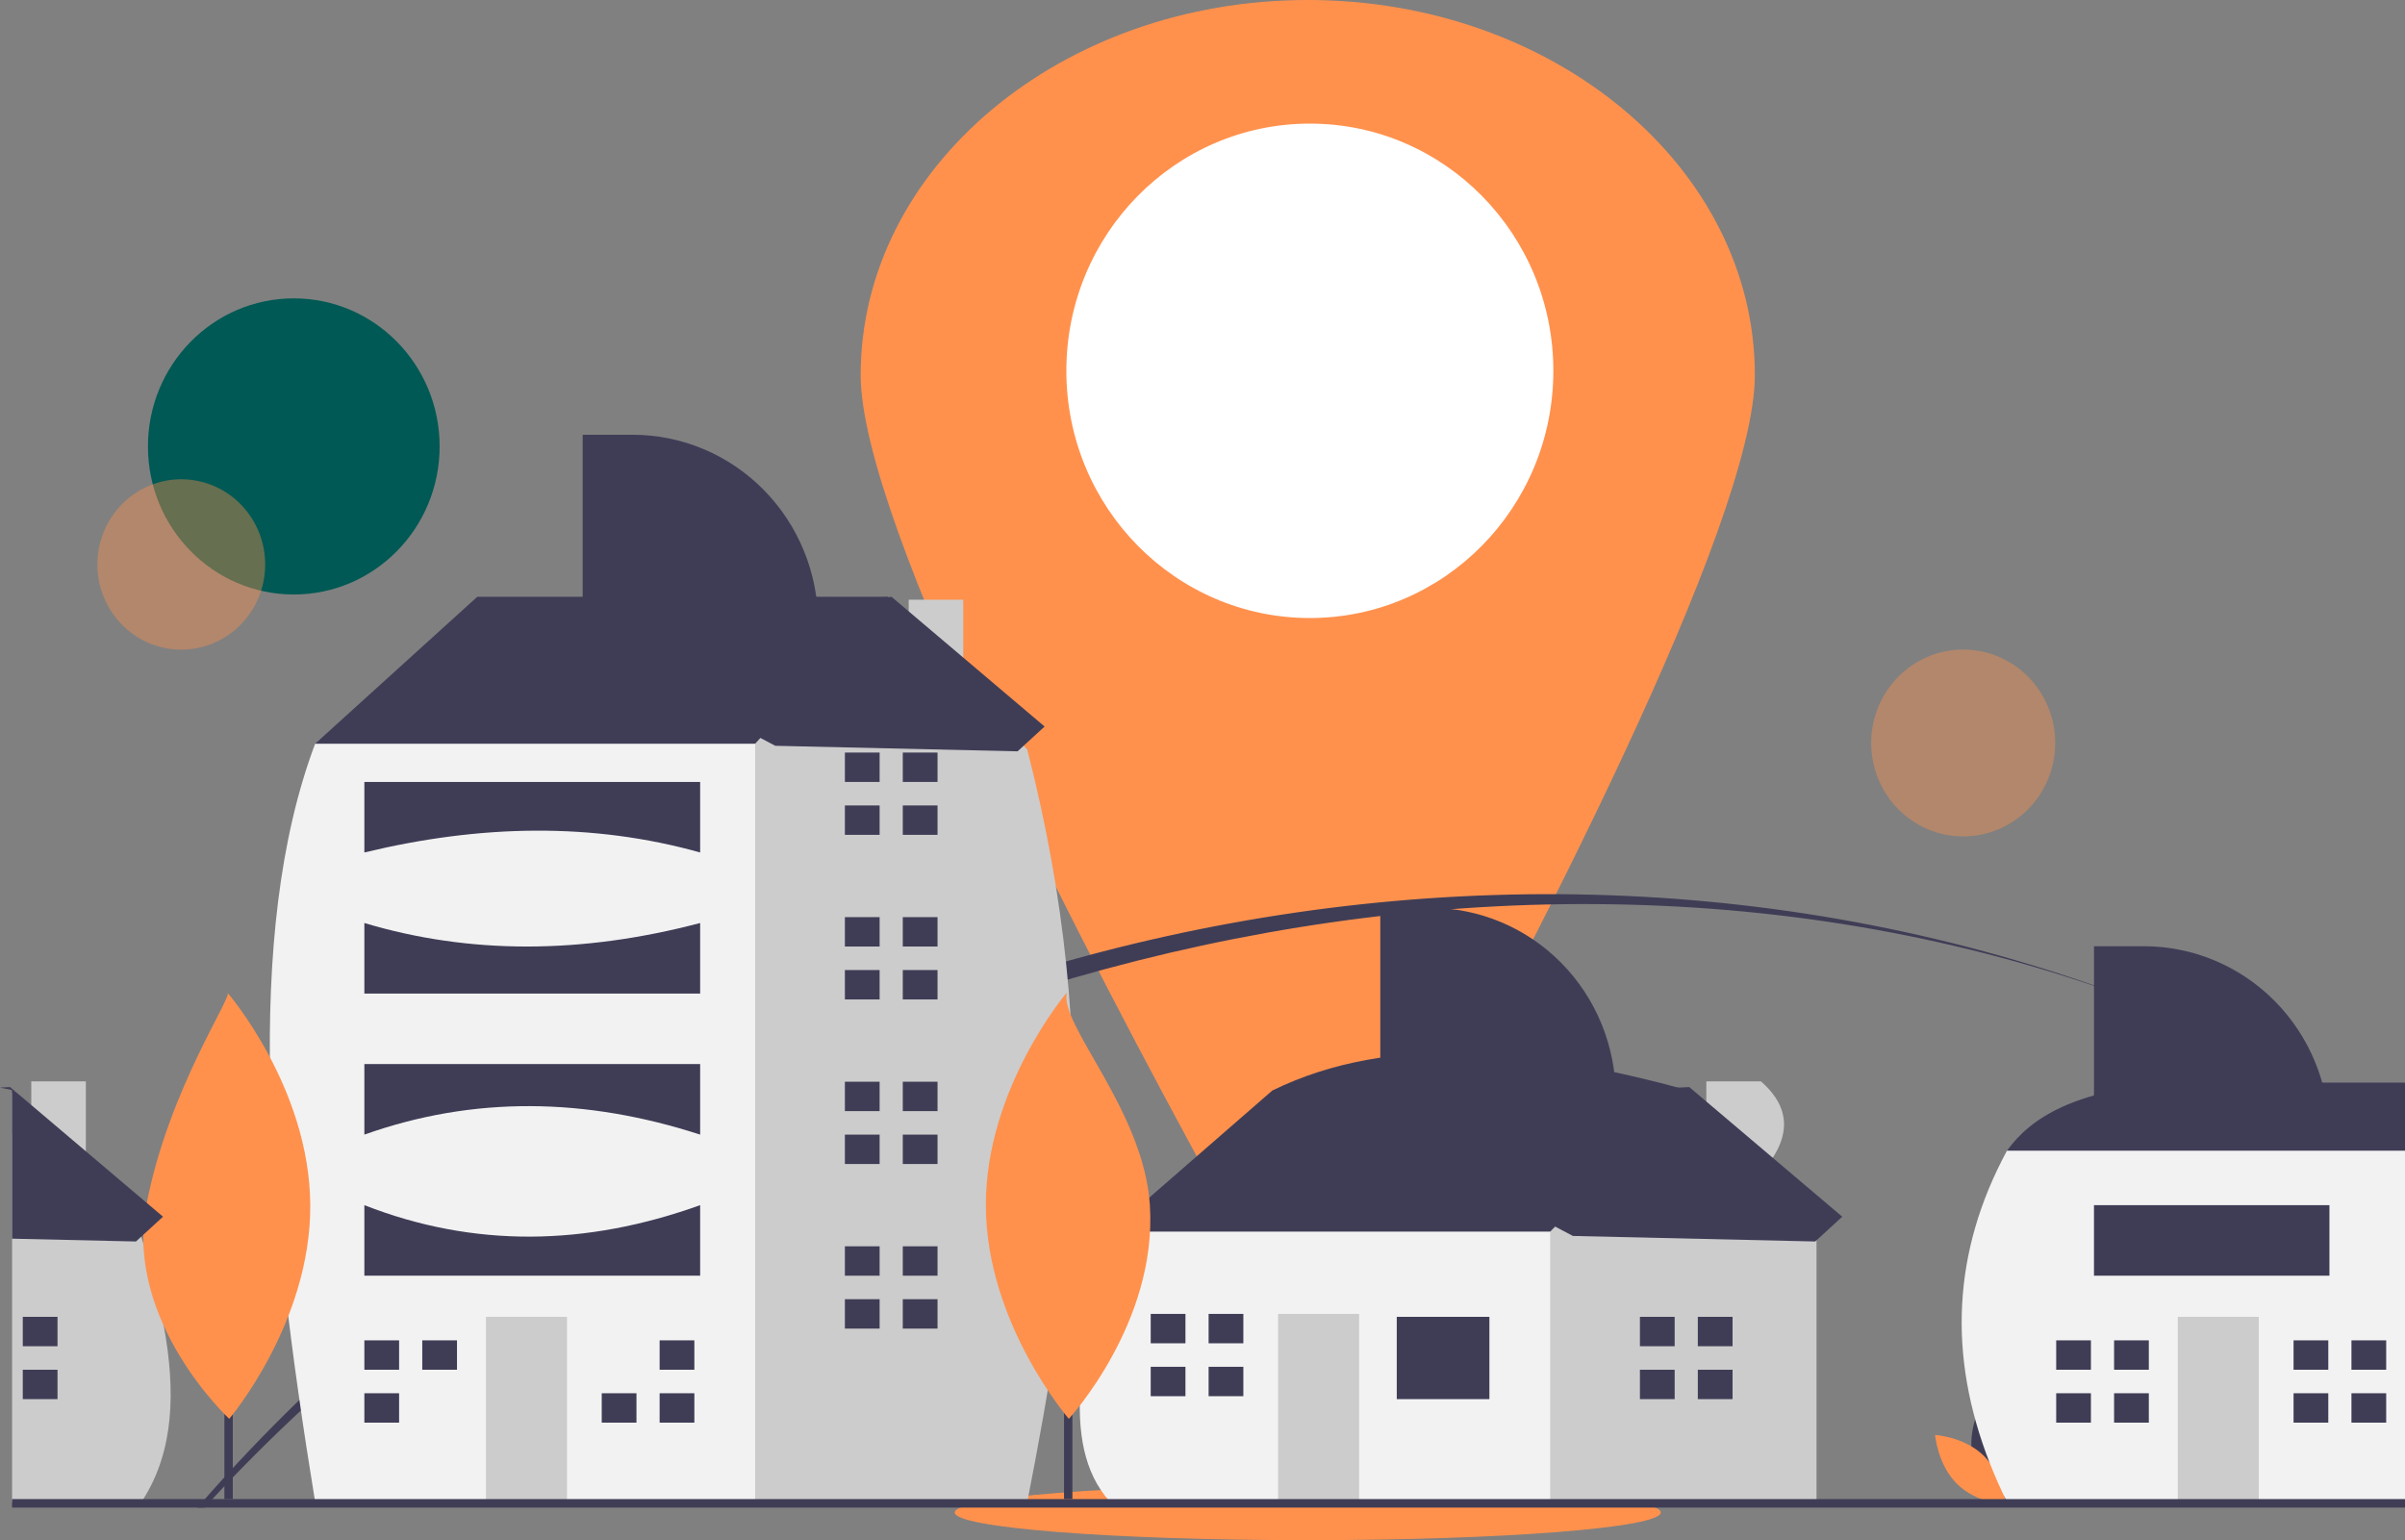 <svg width="776" height="497" viewBox="0 0 776 497" fill="none" xmlns="http://www.w3.org/2000/svg">
<rect x="0" y="0" width="776" height="497" fill="#808080" stroke="none"/>
<g clip-path="url(#clip0_64_1077)">
<path d="M566.222 121.036C566.222 168.719 492.819 309.339 450.732 386.046C447.877 391.251 443.705 395.587 438.647 398.605C433.589 401.623 427.828 403.215 421.961 403.215C416.094 403.215 410.334 401.623 405.276 398.605C400.217 395.587 396.045 391.251 393.191 386.046C351.104 309.339 277.701 168.719 277.701 121.036C277.701 54.19 342.288 2.26498e-05 421.961 2.26498e-05C501.634 2.26498e-05 566.222 54.19 566.222 121.036Z" fill="#FF914D"/>
<path d="M422.639 199.434C466.029 199.434 501.203 163.718 501.203 119.66C501.203 75.603 466.029 39.887 422.639 39.887C379.249 39.887 344.074 75.603 344.074 119.66C344.074 163.718 379.249 199.434 422.639 199.434Z" fill="white"/>
<path d="M94.794 191.841C120.783 191.841 141.851 170.449 141.851 144.06C141.851 117.671 120.783 96.279 94.794 96.279C68.806 96.279 47.737 117.671 47.737 144.06C47.737 170.449 68.806 191.841 94.794 191.841Z" fill="#005954"/>
<path d="M421.961 497C484.871 497 535.869 493.003 535.869 488.071C535.869 483.14 484.871 479.143 421.961 479.143C359.052 479.143 308.054 483.14 308.054 488.071C308.054 493.003 359.052 497 421.961 497Z" fill="#FF914D"/>
<path opacity="0.4" d="M85.213 186.551C87.608 171.565 77.585 157.446 62.827 155.014C48.068 152.582 34.163 162.759 31.768 177.744C29.373 192.73 39.395 206.85 54.154 209.282C68.912 211.713 82.818 201.537 85.213 186.551Z" fill="#FF914D"/>
<path d="M691.868 323.95C478.674 242.801 218.653 321.914 68.527 483.745C67.674 484.652 66.821 485.574 65.994 486.496H63.705C64.491 485.574 65.303 484.652 66.103 483.745C219.344 309.604 475.911 240.201 691.868 323.95Z" fill="#3F3D56"/>
<path d="M750.128 350.867C731.284 340.662 711.825 331.672 691.868 323.95C711.877 331.545 731.344 340.538 750.128 350.867Z" fill="#3F3D56"/>
<path opacity="0.4" d="M633.447 269.903C649.845 269.903 663.139 256.405 663.139 239.754C663.139 223.103 649.845 209.605 633.447 209.605C617.048 209.605 603.755 223.103 603.755 239.754C603.755 256.405 617.048 269.903 633.447 269.903Z" fill="#FF914D"/>
<path d="M636.753 471.656C639.048 480.269 646.907 485.603 646.907 485.603C646.907 485.603 651.046 476.973 648.751 468.361C646.457 459.748 638.598 454.414 638.598 454.414C638.598 454.414 634.458 463.044 636.753 471.656Z" fill="#3F3D56"/>
<path d="M640.125 469.805C646.421 476.029 647.19 485.596 647.19 485.596C647.19 485.596 637.751 485.073 631.455 478.849C625.158 472.626 624.389 463.059 624.389 463.059C624.389 463.059 633.828 463.582 640.125 469.805Z" fill="#FF914D"/>
<path d="M4.551 351.906V365.192L3.901 365.907V351.768C4.118 351.809 4.335 351.864 4.551 351.906Z" fill="#3F3D56"/>
<path d="M46.245 483.738C46.055 484.055 45.852 484.371 45.649 484.687H3.901V352.566L4.551 351.906L10.091 358.301V348.948H27.701V378.63L45.486 399.137L45.649 399.33C45.865 400.017 46.069 400.705 46.272 401.393C46.273 401.403 46.278 401.413 46.285 401.42C48.953 410.088 51.141 418.899 52.841 427.814C56.715 448.844 56.133 468.128 46.245 483.738Z" fill="#CCCCCC"/>
<path d="M18.56 424.936H7.351V434.42H18.56V424.936Z" fill="#3F3D56"/>
<path d="M18.56 442.008H7.351V451.491H18.56V442.008Z" fill="#3F3D56"/>
<path d="M363.818 406.917L358.214 397.433L410.519 351.91C449.188 333.011 495.8 338.464 545.019 351.91V365.187L496.45 418.298L440.408 429.678L363.818 406.917Z" fill="#3F3D56"/>
<path d="M568.171 378.625C577.459 368.134 578.75 358.158 568.171 348.947H550.562V358.306L545.019 351.91L500.186 397.433L492.713 405.02L483.373 442.957L500.186 484.685H586.115V399.33L568.171 378.625Z" fill="#CCCCCC"/>
<path d="M358.214 397.433H500.185V484.685H358.214C341.038 465.817 349.961 431.426 358.214 397.433Z" fill="#F2F2F2"/>
<path d="M480.571 424.936H450.682V451.491H480.571V424.936Z" fill="#3F3D56"/>
<path d="M438.54 423.988H412.387V484.685H438.54V423.988Z" fill="#CCCCCC"/>
<path d="M382.499 433.472V423.989H371.291V433.472H381.564H382.499Z" fill="#3F3D56"/>
<path d="M381.564 441.059H371.291V450.544H382.499V441.059H381.564Z" fill="#3F3D56"/>
<path d="M401.179 423.988H389.971V433.472H401.179V423.988Z" fill="#3F3D56"/>
<path d="M401.179 441.059H389.971V450.543H401.179V441.059Z" fill="#3F3D56"/>
<path d="M540.349 434.421V424.936H529.14V434.421H539.414H540.349Z" fill="#3F3D56"/>
<path d="M539.414 442.008H529.14V451.491H540.349V442.008H539.414Z" fill="#3F3D56"/>
<path d="M559.029 424.936H547.82V434.42H559.029V424.936Z" fill="#3F3D56"/>
<path d="M559.029 442.008H547.82V451.491H559.029V442.008Z" fill="#3F3D56"/>
<path d="M111.028 247.587L101.688 239.999L153.993 192.579H286.623V234.309L200.694 293.11L111.028 247.587Z" fill="#3F3D56"/>
<path d="M310.805 219.179V193.526H293.196V199.809L286.623 192.579L243.658 239.999L226.847 251.38L200.778 444.767L240.091 484.685H331.456C345.456 413.181 356.556 339.725 331.456 241.895L310.805 219.179Z" fill="#CCCCCC"/>
<path d="M101.687 239.999H243.658V484.685H101.687C86.152 389.627 78.564 301.473 101.687 239.999Z" fill="#F2F2F2"/>
<path d="M182.947 424.936H156.794V484.685H182.947V424.936Z" fill="#CCCCCC"/>
<path d="M128.774 442.008V432.525H117.566V442.008H127.84H128.774Z" fill="#3F3D56"/>
<path d="M127.84 449.595H117.566V459.08H128.774V449.595H127.84Z" fill="#3F3D56"/>
<path d="M147.454 432.524H136.246V442.008H147.454V432.524Z" fill="#3F3D56"/>
<path d="M204.43 449.595H194.156V459.08H205.363V449.595H204.43Z" fill="#3F3D56"/>
<path d="M224.044 432.524H212.836V442.008H224.044V432.524Z" fill="#3F3D56"/>
<path d="M224.044 449.595H212.836V459.079H224.044V449.595Z" fill="#3F3D56"/>
<path d="M283.821 252.328V242.845H272.613V252.328H282.887H283.821Z" fill="#3F3D56"/>
<path d="M282.887 259.916H272.613V269.4H283.821V259.916H282.887Z" fill="#3F3D56"/>
<path d="M302.502 242.844H291.293V252.328H302.502V242.844Z" fill="#3F3D56"/>
<path d="M302.502 259.915H291.293V269.399H302.502V259.915Z" fill="#3F3D56"/>
<path d="M283.821 305.44V295.955H272.613V305.44H282.887H283.821Z" fill="#3F3D56"/>
<path d="M282.887 313.026H272.613V322.51H283.821V313.026H282.887Z" fill="#3F3D56"/>
<path d="M302.502 295.955H291.293V305.438H302.502V295.955Z" fill="#3F3D56"/>
<path d="M302.502 313.026H291.293V322.51H302.502V313.026Z" fill="#3F3D56"/>
<path d="M283.821 358.55V349.065H272.613V358.55H282.887H283.821Z" fill="#3F3D56"/>
<path d="M282.887 366.136H272.613V375.62H283.821V366.136H282.887Z" fill="#3F3D56"/>
<path d="M302.502 349.065H291.293V358.549H302.502V349.065Z" fill="#3F3D56"/>
<path d="M302.502 366.136H291.293V375.62H302.502V366.136Z" fill="#3F3D56"/>
<path d="M283.821 411.66V402.175H272.613V411.66H282.887H283.821Z" fill="#3F3D56"/>
<path d="M282.887 419.246H272.613V428.73H283.821V419.246H282.887Z" fill="#3F3D56"/>
<path d="M302.502 402.175H291.293V411.659H302.502V402.175Z" fill="#3F3D56"/>
<path d="M302.502 419.246H291.293V428.73H302.502V419.246Z" fill="#3F3D56"/>
<path d="M117.566 252.328H225.912V275.09C191.184 265.358 154.969 266.056 117.566 275.09V252.328Z" fill="#3F3D56"/>
<path d="M117.566 297.851C151.382 307.968 187.497 307.968 225.912 297.851V320.613H117.566V297.851Z" fill="#3F3D56"/>
<path d="M117.566 343.374H225.912V366.136C188.988 354.164 152.834 353.6 117.566 366.136V343.374Z" fill="#3F3D56"/>
<path d="M117.566 388.897C152.901 402.725 189.049 402.15 225.912 388.897V411.659H117.566V388.897Z" fill="#3F3D56"/>
<path d="M699.874 349.354H776V386.599L769.2 388.76L746.579 395.928L711.089 387.581L675.641 379.239L656.921 374.836L647.574 371.325C655.349 360.492 669.491 351.973 699.874 349.354Z" fill="#3F3D56"/>
<path d="M776 371.325V484.687H647.574C647.533 484.617 647.506 484.554 647.466 484.484V484.477C647.435 484.398 647.399 484.321 647.357 484.248C645.353 480.15 643.555 476.064 641.966 471.988C628.488 437.495 629.951 403.913 647.574 371.325H776Z" fill="#F2F2F2"/>
<path d="M728.834 424.936H702.682V484.685H728.834V424.936Z" fill="#CCCCCC"/>
<path d="M674.661 442.008V432.525H663.454V442.008H673.728H674.661Z" fill="#3F3D56"/>
<path d="M673.728 449.595H663.454V459.08H674.661V449.595H673.728Z" fill="#3F3D56"/>
<path d="M693.342 432.524H682.133V442.008H693.342V432.524Z" fill="#3F3D56"/>
<path d="M693.342 449.595H682.133V459.079H693.342V449.595Z" fill="#3F3D56"/>
<path d="M751.251 442.008V432.525H740.043V442.008H750.317H751.251Z" fill="#3F3D56"/>
<path d="M750.317 449.595H740.043V459.08H751.251V449.595H750.317Z" fill="#3F3D56"/>
<path d="M769.931 432.524H758.723V442.008H769.931V432.524Z" fill="#3F3D56"/>
<path d="M769.931 449.595H758.723V459.079H769.931V449.595Z" fill="#3F3D56"/>
<path d="M675.644 305.341H691.744C707.624 305.341 722.853 311.746 734.081 323.147C745.31 334.548 751.618 350.012 751.618 366.136H675.644V305.341Z" fill="#3F3D56"/>
<path d="M188.003 140.292H204.103C219.982 140.292 235.211 146.697 246.44 158.098C257.668 169.499 263.976 184.963 263.976 201.087H188.003V140.292Z" fill="#3F3D56"/>
<path d="M445.369 292.962H461.469C477.349 292.962 492.578 299.367 503.806 310.768C515.035 322.17 521.343 337.633 521.343 353.757H445.369V292.962Z" fill="#3F3D56"/>
<path d="M751.618 388.897H675.644V411.659H751.618V388.897Z" fill="#3F3D56"/>
<path d="M776 483.745H3.901V486.496H776V483.745Z" fill="#3F3D56"/>
<path d="M75.112 375.081H72.402V483.738H75.112V375.081Z" fill="#3F3D56"/>
<path d="M100.113 388.928C100.286 426.923 73.96 457.848 73.96 457.848C73.96 457.848 40.246 426.513 47.182 389.176C54.157 351.626 75.897 320.416 73.335 320.257C73.335 320.257 99.941 350.933 100.113 388.928Z" fill="#FF914D"/>
<path d="M346.023 375.081H343.314V483.738H346.023V375.081Z" fill="#3F3D56"/>
<path d="M371.025 388.928C373.467 426.842 344.872 457.848 344.872 457.848C344.872 457.848 318.266 427.171 318.094 389.176C317.921 351.181 344.247 320.257 344.247 320.257C341.681 330.672 369.05 358.251 371.025 388.928Z" fill="#FF914D"/>
<path d="M170.015 198.456L287.691 192.611L337.055 234.449L328.327 242.45L250.157 240.663L170.015 198.456Z" fill="#3F3D56"/>
<path d="M52.597 392.618L46.258 398.436L45.486 399.137L43.874 400.623L3.901 399.715V351.768C2.601 351.479 1.3 351.204 0 350.943L3.237 350.778L3.901 351.342L10.091 356.582L27.701 371.519L47.369 388.189L52.597 392.618Z" fill="#3F3D56"/>
<path d="M427.381 356.628L545.057 350.783L594.421 392.621L585.694 400.622L507.523 398.835L427.381 356.628Z" fill="#3F3D56"/>
</g>
<defs>
<clipPath id="clip0_64_1077">
<rect width="776" height="497" fill="white"/>
</clipPath>
</defs>
</svg>
